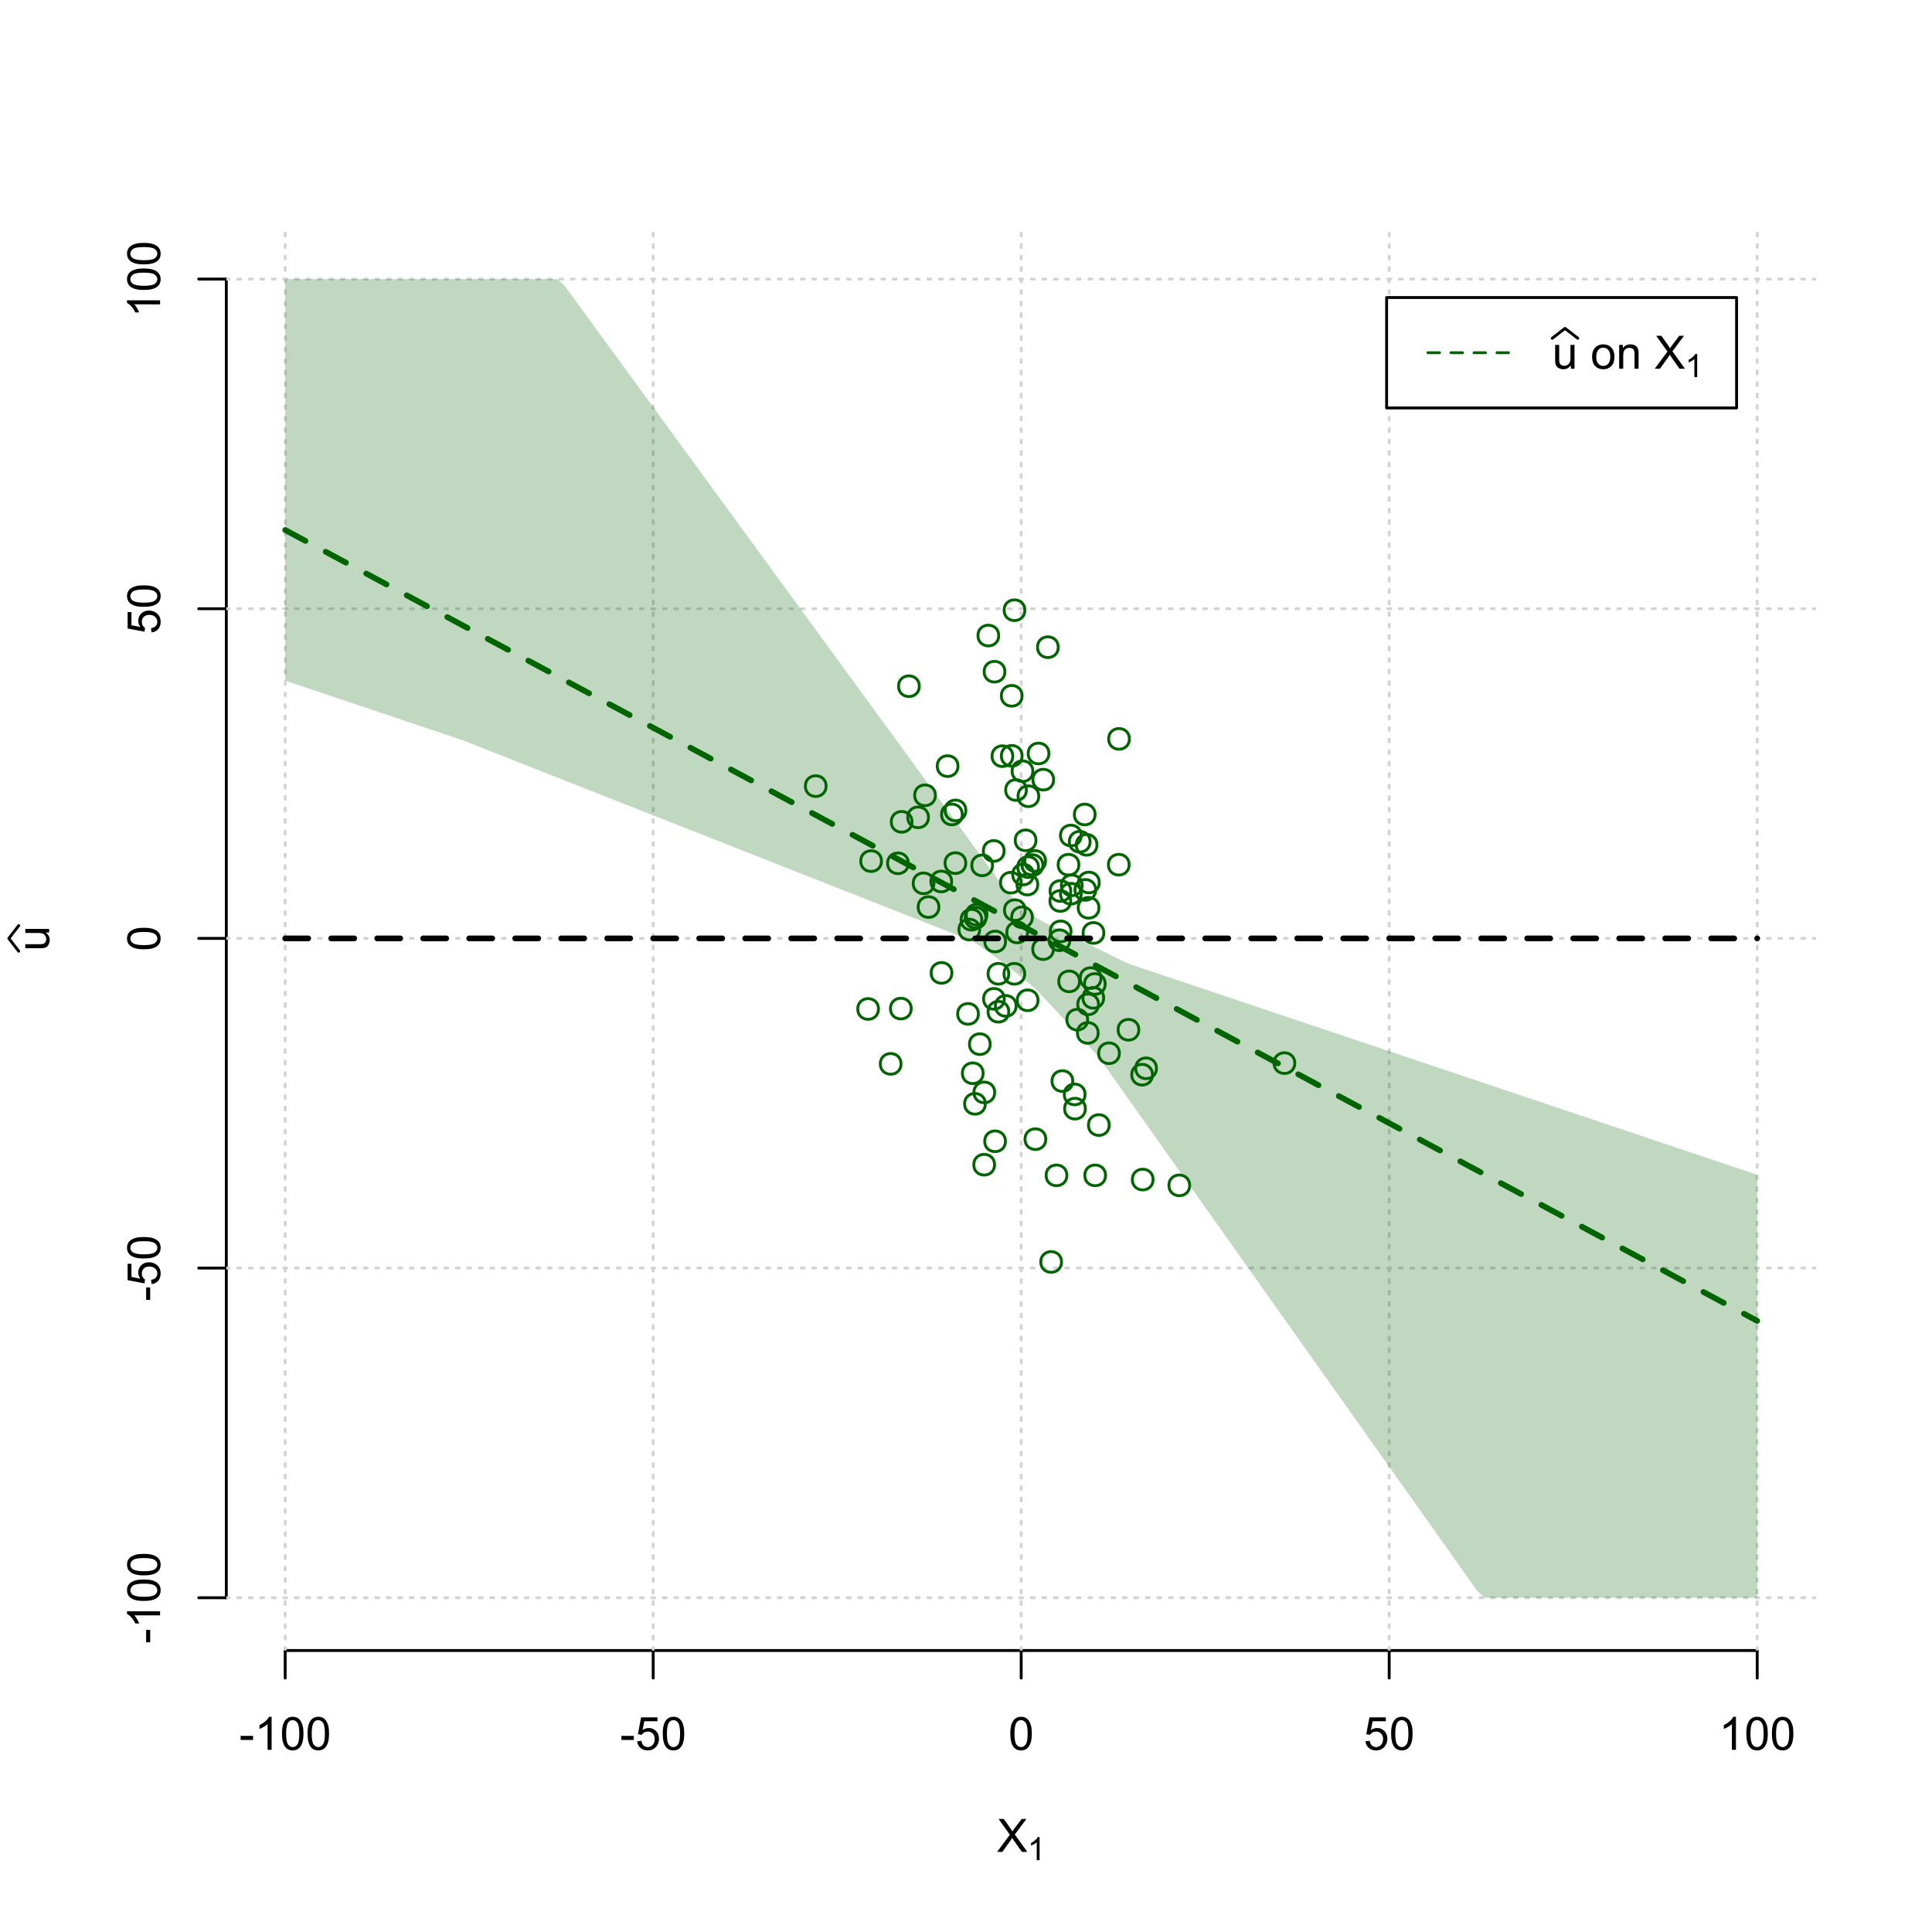 <?xml version="1.0" encoding="UTF-8"?>
<svg xmlns="http://www.w3.org/2000/svg" xmlns:xlink="http://www.w3.org/1999/xlink" width="504pt" height="504pt" viewBox="0 0 504 504" version="1.1">
<defs>
<g>
<symbol overflow="visible" id="glyph0-0">
<path style="stroke:none;" d="M 1.5 0 L 1.5 -7.5 L 7.5 -7.5 L 7.5 0 Z M 1.688 -0.188 L 7.312 -0.188 L 7.312 -7.312 L 1.688 -7.312 Z M 1.688 -0.188 "/>
</symbol>
<symbol overflow="visible" id="glyph0-1">
<path style="stroke:none;" d="M 0.055 0 L 3.375 -4.477 L 0.445 -8.59 L 1.797 -8.59 L 3.359 -6.387 C 3.68 -5.93 3.91 -5.578 4.047 -5.332 C 4.238 -5.645 4.465 -5.969 4.727 -6.312 L 6.457 -8.59 L 7.695 -8.59 L 4.676 -4.539 L 7.93 0 L 6.523 0 L 4.359 -3.062 C 4.238 -3.238 4.113 -3.43 3.984 -3.641 C 3.789 -3.324 3.652 -3.109 3.574 -2.992 L 1.418 0 Z M 0.055 0 "/>
</symbol>
<symbol overflow="visible" id="glyph0-2">
<path style="stroke:none;" d="M 0.383 -2.578 L 0.383 -3.641 L 3.621 -3.641 L 3.621 -2.578 Z M 0.383 -2.578 "/>
</symbol>
<symbol overflow="visible" id="glyph0-3">
<path style="stroke:none;" d="M 4.469 0 L 3.414 0 L 3.414 -6.719 C 3.16 -6.477 2.828 -6.234 2.414 -5.996 C 2 -5.75 1.629 -5.57 1.305 -5.449 L 1.305 -6.469 C 1.895 -6.742 2.41 -7.078 2.852 -7.477 C 3.293 -7.871 3.605 -8.254 3.789 -8.625 L 4.469 -8.625 Z M 4.469 0 "/>
</symbol>
<symbol overflow="visible" id="glyph0-4">
<path style="stroke:none;" d="M 0.5 -4.234 C 0.496 -5.246 0.602 -6.062 0.812 -6.688 C 1.02 -7.305 1.328 -7.785 1.742 -8.121 C 2.148 -8.457 2.668 -8.625 3.297 -8.625 C 3.758 -8.625 4.164 -8.531 4.512 -8.348 C 4.855 -8.16 5.141 -7.891 5.371 -7.543 C 5.594 -7.191 5.773 -6.766 5.906 -6.266 C 6.035 -5.762 6.098 -5.086 6.102 -4.234 C 6.098 -3.227 5.996 -2.414 5.789 -1.797 C 5.578 -1.176 5.266 -0.695 4.859 -0.359 C 4.445 -0.02 3.926 0.145 3.297 0.148 C 2.465 0.145 1.816 -0.148 1.348 -0.742 C 0.781 -1.457 0.496 -2.621 0.5 -4.234 Z M 1.582 -4.234 C 1.582 -2.824 1.746 -1.887 2.074 -1.418 C 2.402 -0.949 2.809 -0.715 3.297 -0.719 C 3.777 -0.715 4.184 -0.949 4.52 -1.422 C 4.848 -1.887 5.016 -2.824 5.016 -4.234 C 5.016 -5.648 4.848 -6.59 4.52 -7.055 C 4.184 -7.516 3.773 -7.746 3.289 -7.75 C 2.801 -7.746 2.414 -7.543 2.125 -7.137 C 1.762 -6.613 1.582 -5.645 1.582 -4.234 Z M 1.582 -4.234 "/>
</symbol>
<symbol overflow="visible" id="glyph0-5">
<path style="stroke:none;" d="M 0.5 -2.25 L 1.605 -2.344 C 1.684 -1.805 1.871 -1.398 2.176 -1.125 C 2.473 -0.852 2.836 -0.715 3.258 -0.719 C 3.766 -0.715 4.195 -0.906 4.547 -1.293 C 4.898 -1.672 5.074 -2.18 5.074 -2.82 C 5.074 -3.414 4.902 -3.891 4.566 -4.242 C 4.227 -4.59 3.785 -4.762 3.242 -4.766 C 2.898 -4.762 2.594 -4.684 2.32 -4.531 C 2.047 -4.375 1.832 -4.176 1.676 -3.93 L 0.688 -4.062 L 1.516 -8.473 L 5.789 -8.473 L 5.789 -7.465 L 2.359 -7.465 L 1.898 -5.156 C 2.414 -5.516 2.953 -5.695 3.523 -5.695 C 4.27 -5.695 4.902 -5.434 5.422 -4.914 C 5.934 -4.395 6.191 -3.727 6.195 -2.914 C 6.191 -2.133 5.965 -1.461 5.516 -0.898 C 4.961 -0.199 4.211 0.145 3.258 0.148 C 2.477 0.145 1.836 -0.07 1.344 -0.508 C 0.844 -0.941 0.562 -1.523 0.5 -2.25 Z M 0.5 -2.25 "/>
</symbol>
<symbol overflow="visible" id="glyph0-6">
<path style="stroke:none;" d="M 4.867 0 L 4.867 -0.914 C 4.379 -0.211 3.723 0.141 2.895 0.141 C 2.527 0.141 2.184 0.07 1.867 -0.07 C 1.547 -0.211 1.309 -0.387 1.156 -0.602 C 1 -0.812 0.895 -1.074 0.832 -1.383 C 0.785 -1.59 0.762 -1.918 0.766 -2.367 L 0.766 -6.223 L 1.82 -6.223 L 1.82 -2.773 C 1.816 -2.219 1.84 -1.848 1.887 -1.656 C 1.949 -1.379 2.09 -1.16 2.309 -1.004 C 2.523 -0.84 2.789 -0.762 3.105 -0.766 C 3.418 -0.762 3.715 -0.844 3.996 -1.008 C 4.273 -1.172 4.469 -1.391 4.586 -1.672 C 4.699 -1.949 4.758 -2.355 4.758 -2.891 L 4.758 -6.223 L 5.812 -6.223 L 5.812 0 Z M 4.867 0 "/>
</symbol>
<symbol overflow="visible" id="glyph0-7">
<path style="stroke:none;" d=""/>
</symbol>
<symbol overflow="visible" id="glyph0-8">
<path style="stroke:none;" d="M 0.398 -3.109 C 0.398 -4.262 0.719 -5.117 1.359 -5.672 C 1.895 -6.133 2.547 -6.363 3.316 -6.363 C 4.172 -6.363 4.871 -6.082 5.414 -5.52 C 5.953 -4.957 6.223 -4.184 6.227 -3.199 C 6.223 -2.398 6.102 -1.766 5.867 -1.309 C 5.625 -0.848 5.277 -0.492 4.82 -0.238 C 4.359 0.016 3.859 0.141 3.316 0.141 C 2.441 0.141 1.734 -0.137 1.203 -0.695 C 0.664 -1.254 0.398 -2.059 0.398 -3.109 Z M 1.484 -3.109 C 1.48 -2.309 1.656 -1.711 2.004 -1.32 C 2.348 -0.922 2.785 -0.727 3.316 -0.727 C 3.84 -0.727 4.273 -0.926 4.621 -1.324 C 4.969 -1.723 5.145 -2.328 5.145 -3.148 C 5.145 -3.914 4.969 -4.496 4.617 -4.895 C 4.266 -5.289 3.832 -5.488 3.316 -5.492 C 2.785 -5.488 2.348 -5.293 2.004 -4.898 C 1.656 -4.5 1.48 -3.902 1.484 -3.109 Z M 1.484 -3.109 "/>
</symbol>
<symbol overflow="visible" id="glyph0-9">
<path style="stroke:none;" d="M 0.789 0 L 0.789 -6.223 L 1.742 -6.223 L 1.742 -5.336 C 2.195 -6.02 2.855 -6.363 3.719 -6.363 C 4.09 -6.363 4.434 -6.293 4.754 -6.16 C 5.066 -6.023 5.305 -5.848 5.461 -5.633 C 5.617 -5.41 5.727 -5.152 5.789 -4.852 C 5.828 -4.656 5.848 -4.312 5.848 -3.828 L 5.848 0 L 4.793 0 L 4.793 -3.785 C 4.793 -4.215 4.75 -4.535 4.668 -4.75 C 4.586 -4.961 4.441 -5.129 4.234 -5.258 C 4.023 -5.383 3.777 -5.449 3.5 -5.449 C 3.047 -5.449 2.66 -5.305 2.332 -5.02 C 2.004 -4.734 1.84 -4.195 1.844 -3.398 L 1.844 0 Z M 0.789 0 "/>
</symbol>
<symbol overflow="visible" id="glyph1-0">
<path style="stroke:none;" d="M 1.051 0 L 1.051 -5.25 L 5.25 -5.25 L 5.25 0 Z M 1.18 -0.133 L 5.117 -0.133 L 5.117 -5.117 L 1.18 -5.117 Z M 1.18 -0.133 "/>
</symbol>
<symbol overflow="visible" id="glyph1-1">
<path style="stroke:none;" d="M 3.129 0 L 2.391 0 L 2.391 -4.703 C 2.211 -4.531 1.977 -4.363 1.691 -4.195 C 1.398 -4.023 1.141 -3.895 0.914 -3.812 L 0.914 -4.527 C 1.328 -4.719 1.688 -4.953 1.996 -5.234 C 2.305 -5.508 2.523 -5.777 2.652 -6.039 L 3.129 -6.039 Z M 3.129 0 "/>
</symbol>
<symbol overflow="visible" id="glyph2-0">
<path style="stroke:none;" d="M 0 -1.5 L -7.5 -1.5 L -7.5 -7.5 L 0 -7.5 Z M -0.188 -1.688 L -0.188 -7.312 L -7.312 -7.312 L -7.312 -1.688 Z M -0.188 -1.688 "/>
</symbol>
<symbol overflow="visible" id="glyph2-1">
<path style="stroke:none;" d="M 0 -4.867 L -0.914 -4.867 C -0.211 -4.379 0.141 -3.723 0.141 -2.895 C 0.141 -2.527 0.07 -2.184 -0.07 -1.867 C -0.211 -1.547 -0.387 -1.309 -0.598 -1.156 C -0.809 -1 -1.07 -0.895 -1.383 -0.832 C -1.59 -0.789 -1.918 -0.766 -2.367 -0.77 L -6.223 -0.77 L -6.223 -1.824 L -2.773 -1.824 C -2.219 -1.82 -1.848 -1.844 -1.656 -1.887 C -1.379 -1.949 -1.16 -2.09 -1.004 -2.309 C -0.84 -2.523 -0.762 -2.789 -0.766 -3.105 C -0.762 -3.418 -0.844 -3.715 -1.008 -3.996 C -1.172 -4.273 -1.391 -4.469 -1.672 -4.586 C -1.945 -4.699 -2.352 -4.758 -2.887 -4.758 L -6.223 -4.758 L -6.223 -5.812 L 0 -5.812 Z M 0 -4.867 "/>
</symbol>
<symbol overflow="visible" id="glyph2-2">
<path style="stroke:none;" d="M -2.578 -0.383 L -3.641 -0.383 L -3.641 -3.621 L -2.578 -3.621 Z M -2.578 -0.383 "/>
</symbol>
<symbol overflow="visible" id="glyph2-3">
<path style="stroke:none;" d="M 0 -4.469 L 0 -3.414 L -6.719 -3.418 C -6.477 -3.16 -6.234 -2.828 -5.996 -2.418 C -5.75 -2.004 -5.57 -1.633 -5.449 -1.309 L -6.469 -1.309 C -6.742 -1.895 -7.078 -2.41 -7.477 -2.852 C -7.871 -3.293 -8.254 -3.605 -8.625 -3.793 L -8.625 -4.473 Z M 0 -4.469 "/>
</symbol>
<symbol overflow="visible" id="glyph2-4">
<path style="stroke:none;" d="M -4.234 -0.5 C -5.246 -0.496 -6.062 -0.602 -6.688 -0.812 C -7.305 -1.02 -7.785 -1.328 -8.121 -1.742 C -8.457 -2.152 -8.625 -2.672 -8.625 -3.301 C -8.625 -3.758 -8.531 -4.164 -8.348 -4.512 C -8.16 -4.859 -7.891 -5.145 -7.543 -5.371 C -7.191 -5.594 -6.766 -5.773 -6.266 -5.906 C -5.762 -6.035 -5.086 -6.098 -4.234 -6.102 C -3.223 -6.098 -2.41 -5.996 -1.793 -5.789 C -1.176 -5.578 -0.695 -5.266 -0.359 -4.859 C -0.02 -4.445 0.145 -3.926 0.148 -3.297 C 0.145 -2.465 -0.148 -1.816 -0.742 -1.348 C -1.457 -0.781 -2.621 -0.496 -4.234 -0.5 Z M -4.234 -1.582 C -2.824 -1.582 -1.887 -1.746 -1.418 -2.074 C -0.949 -2.402 -0.715 -2.809 -0.719 -3.297 C -0.715 -3.777 -0.949 -4.184 -1.422 -4.52 C -1.887 -4.848 -2.824 -5.016 -4.234 -5.016 C -5.648 -5.016 -6.59 -4.848 -7.055 -4.52 C -7.516 -4.188 -7.746 -3.777 -7.75 -3.289 C -7.746 -2.801 -7.543 -2.414 -7.137 -2.129 C -6.613 -1.762 -5.645 -1.582 -4.234 -1.582 Z M -4.234 -1.582 "/>
</symbol>
<symbol overflow="visible" id="glyph2-5">
<path style="stroke:none;" d="M -2.25 -0.5 L -2.344 -1.605 C -1.805 -1.684 -1.398 -1.871 -1.125 -2.176 C -0.852 -2.473 -0.715 -2.836 -0.719 -3.258 C -0.715 -3.766 -0.906 -4.195 -1.293 -4.547 C -1.672 -4.898 -2.18 -5.074 -2.816 -5.074 C -3.414 -5.074 -3.891 -4.902 -4.242 -4.566 C -4.59 -4.227 -4.762 -3.785 -4.766 -3.242 C -4.762 -2.898 -4.684 -2.594 -4.531 -2.32 C -4.375 -2.047 -4.176 -1.832 -3.93 -1.676 L -4.062 -0.688 L -8.473 -1.52 L -8.473 -5.789 L -7.465 -5.789 L -7.465 -2.363 L -5.156 -1.898 C -5.516 -2.414 -5.695 -2.953 -5.695 -3.523 C -5.695 -4.27 -5.434 -4.902 -4.914 -5.422 C -4.395 -5.934 -3.727 -6.191 -2.91 -6.195 C -2.133 -6.191 -1.461 -5.965 -0.895 -5.516 C -0.199 -4.961 0.145 -4.211 0.148 -3.258 C 0.145 -2.477 -0.07 -1.836 -0.508 -1.344 C -0.941 -0.848 -1.523 -0.566 -2.25 -0.5 Z M -2.25 -0.5 "/>
</symbol>
</g>
<clipPath id="clip1">
  <path d="M 74 59.039 L 75 59.039 L 75 430.559 L 74 430.559 Z M 74 59.039 "/>
</clipPath>
<clipPath id="clip2">
  <path d="M 170 59.039 L 171 59.039 L 171 430.559 L 170 430.559 Z M 170 59.039 "/>
</clipPath>
<clipPath id="clip3">
  <path d="M 266 59.039 L 267 59.039 L 267 430.559 L 266 430.559 Z M 266 59.039 "/>
</clipPath>
<clipPath id="clip4">
  <path d="M 362 59.039 L 363 59.039 L 363 430.559 L 362 430.559 Z M 362 59.039 "/>
</clipPath>
<clipPath id="clip5">
  <path d="M 458 59.039 L 459 59.039 L 459 430.559 L 458 430.559 Z M 458 59.039 "/>
</clipPath>
<clipPath id="clip6">
  <path d="M 59.039 416 L 473.758 416 L 473.758 418 L 59.039 418 Z M 59.039 416 "/>
</clipPath>
<clipPath id="clip7">
  <path d="M 59.039 330 L 473.758 330 L 473.758 332 L 59.039 332 Z M 59.039 330 "/>
</clipPath>
<clipPath id="clip8">
  <path d="M 59.039 244 L 473.758 244 L 473.758 246 L 59.039 246 Z M 59.039 244 "/>
</clipPath>
<clipPath id="clip9">
  <path d="M 59.039 158 L 473.758 158 L 473.758 160 L 59.039 160 Z M 59.039 158 "/>
</clipPath>
<clipPath id="clip10">
  <path d="M 59.039 72 L 473.758 72 L 473.758 74 L 59.039 74 Z M 59.039 72 "/>
</clipPath>
</defs>
<g id="surface3846">
<rect x="0" y="0" width="504" height="504" style="fill:rgb(100%,100%,100%);fill-opacity:1;stroke:none;"/>
<g style="fill:rgb(0%,0%,0%);fill-opacity:1;">
  <use xlink:href="#glyph0-1" x="260.062" y="483.102"/>
</g>
<g style="fill:rgb(0%,0%,0%);fill-opacity:1;">
  <use xlink:href="#glyph1-1" x="268.066" y="485.281"/>
</g>
<g style="fill:rgb(0%,0%,0%);fill-opacity:1;">
  <use xlink:href="#glyph2-1" x="12.82" y="248.137"/>
</g>
<path style="fill:none;stroke-width:0.75;stroke-linecap:round;stroke-linejoin:round;stroke:rgb(0%,0%,0%);stroke-opacity:1;stroke-miterlimit:10;" d="M 4.879 248.137 L 2.301 244.801 L 4.879 241.465 "/>
<path style="fill:none;stroke-width:0.75;stroke-linecap:round;stroke-linejoin:round;stroke:rgb(0%,0%,0%);stroke-opacity:1;stroke-miterlimit:10;" d="M 74.398 430.559 L 458.398 430.559 "/>
<path style="fill:none;stroke-width:0.75;stroke-linecap:round;stroke-linejoin:round;stroke:rgb(0%,0%,0%);stroke-opacity:1;stroke-miterlimit:10;" d="M 74.398 430.559 L 74.398 437.762 "/>
<path style="fill:none;stroke-width:0.75;stroke-linecap:round;stroke-linejoin:round;stroke:rgb(0%,0%,0%);stroke-opacity:1;stroke-miterlimit:10;" d="M 170.398 430.559 L 170.398 437.762 "/>
<path style="fill:none;stroke-width:0.75;stroke-linecap:round;stroke-linejoin:round;stroke:rgb(0%,0%,0%);stroke-opacity:1;stroke-miterlimit:10;" d="M 266.398 430.559 L 266.398 437.762 "/>
<path style="fill:none;stroke-width:0.75;stroke-linecap:round;stroke-linejoin:round;stroke:rgb(0%,0%,0%);stroke-opacity:1;stroke-miterlimit:10;" d="M 362.398 430.559 L 362.398 437.762 "/>
<path style="fill:none;stroke-width:0.75;stroke-linecap:round;stroke-linejoin:round;stroke:rgb(0%,0%,0%);stroke-opacity:1;stroke-miterlimit:10;" d="M 458.398 430.559 L 458.398 437.762 "/>
<g style="fill:rgb(0%,0%,0%);fill-opacity:1;">
  <use xlink:href="#glyph0-2" x="62.391" y="456.48"/>
  <use xlink:href="#glyph0-3" x="66.387" y="456.48"/>
  <use xlink:href="#glyph0-4" x="73.061" y="456.48"/>
  <use xlink:href="#glyph0-4" x="79.734" y="456.48"/>
</g>
<g style="fill:rgb(0%,0%,0%);fill-opacity:1;">
  <use xlink:href="#glyph0-2" x="161.727" y="456.48"/>
  <use xlink:href="#glyph0-5" x="165.723" y="456.48"/>
  <use xlink:href="#glyph0-4" x="172.396" y="456.48"/>
</g>
<g style="fill:rgb(0%,0%,0%);fill-opacity:1;">
  <use xlink:href="#glyph0-4" x="263.062" y="456.48"/>
</g>
<g style="fill:rgb(0%,0%,0%);fill-opacity:1;">
  <use xlink:href="#glyph0-5" x="355.727" y="456.48"/>
  <use xlink:href="#glyph0-4" x="362.4" y="456.48"/>
</g>
<g style="fill:rgb(0%,0%,0%);fill-opacity:1;">
  <use xlink:href="#glyph0-3" x="448.387" y="456.48"/>
  <use xlink:href="#glyph0-4" x="455.061" y="456.48"/>
  <use xlink:href="#glyph0-4" x="461.734" y="456.48"/>
</g>
<path style="fill:none;stroke-width:0.75;stroke-linecap:round;stroke-linejoin:round;stroke:rgb(0%,0%,0%);stroke-opacity:1;stroke-miterlimit:10;" d="M 59.039 416.801 L 59.039 72.801 "/>
<path style="fill:none;stroke-width:0.75;stroke-linecap:round;stroke-linejoin:round;stroke:rgb(0%,0%,0%);stroke-opacity:1;stroke-miterlimit:10;" d="M 59.039 416.801 L 51.84 416.801 "/>
<path style="fill:none;stroke-width:0.75;stroke-linecap:round;stroke-linejoin:round;stroke:rgb(0%,0%,0%);stroke-opacity:1;stroke-miterlimit:10;" d="M 59.039 330.801 L 51.84 330.801 "/>
<path style="fill:none;stroke-width:0.75;stroke-linecap:round;stroke-linejoin:round;stroke:rgb(0%,0%,0%);stroke-opacity:1;stroke-miterlimit:10;" d="M 59.039 244.801 L 51.84 244.801 "/>
<path style="fill:none;stroke-width:0.75;stroke-linecap:round;stroke-linejoin:round;stroke:rgb(0%,0%,0%);stroke-opacity:1;stroke-miterlimit:10;" d="M 59.039 158.801 L 51.84 158.801 "/>
<path style="fill:none;stroke-width:0.75;stroke-linecap:round;stroke-linejoin:round;stroke:rgb(0%,0%,0%);stroke-opacity:1;stroke-miterlimit:10;" d="M 59.039 72.801 L 51.84 72.801 "/>
<g style="fill:rgb(0%,0%,0%);fill-opacity:1;">
  <use xlink:href="#glyph2-2" x="41.762" y="428.809"/>
  <use xlink:href="#glyph2-3" x="41.762" y="424.812"/>
  <use xlink:href="#glyph2-4" x="41.762" y="418.139"/>
  <use xlink:href="#glyph2-4" x="41.762" y="411.465"/>
</g>
<g style="fill:rgb(0%,0%,0%);fill-opacity:1;">
  <use xlink:href="#glyph2-2" x="41.762" y="339.473"/>
  <use xlink:href="#glyph2-5" x="41.762" y="335.477"/>
  <use xlink:href="#glyph2-4" x="41.762" y="328.803"/>
</g>
<g style="fill:rgb(0%,0%,0%);fill-opacity:1;">
  <use xlink:href="#glyph2-4" x="41.762" y="248.137"/>
</g>
<g style="fill:rgb(0%,0%,0%);fill-opacity:1;">
  <use xlink:href="#glyph2-5" x="41.762" y="165.473"/>
  <use xlink:href="#glyph2-4" x="41.762" y="158.799"/>
</g>
<g style="fill:rgb(0%,0%,0%);fill-opacity:1;">
  <use xlink:href="#glyph2-3" x="41.762" y="82.812"/>
  <use xlink:href="#glyph2-4" x="41.762" y="76.139"/>
  <use xlink:href="#glyph2-4" x="41.762" y="69.465"/>
</g>
<g clip-path="url(#clip1)" clip-rule="nonzero">
<path style="fill:none;stroke-width:0.75;stroke-linecap:round;stroke-linejoin:round;stroke:rgb(82.745%,82.745%,82.745%);stroke-opacity:1;stroke-dasharray:0.75,2.25;stroke-miterlimit:10;" d="M 74.398 430.559 L 74.398 59.039 "/>
</g>
<g clip-path="url(#clip2)" clip-rule="nonzero">
<path style="fill:none;stroke-width:0.75;stroke-linecap:round;stroke-linejoin:round;stroke:rgb(82.745%,82.745%,82.745%);stroke-opacity:1;stroke-dasharray:0.75,2.25;stroke-miterlimit:10;" d="M 170.398 430.559 L 170.398 59.039 "/>
</g>
<g clip-path="url(#clip3)" clip-rule="nonzero">
<path style="fill:none;stroke-width:0.75;stroke-linecap:round;stroke-linejoin:round;stroke:rgb(82.745%,82.745%,82.745%);stroke-opacity:1;stroke-dasharray:0.75,2.25;stroke-miterlimit:10;" d="M 266.398 430.559 L 266.398 59.039 "/>
</g>
<g clip-path="url(#clip4)" clip-rule="nonzero">
<path style="fill:none;stroke-width:0.75;stroke-linecap:round;stroke-linejoin:round;stroke:rgb(82.745%,82.745%,82.745%);stroke-opacity:1;stroke-dasharray:0.75,2.25;stroke-miterlimit:10;" d="M 362.398 430.559 L 362.398 59.039 "/>
</g>
<g clip-path="url(#clip5)" clip-rule="nonzero">
<path style="fill:none;stroke-width:0.75;stroke-linecap:round;stroke-linejoin:round;stroke:rgb(82.745%,82.745%,82.745%);stroke-opacity:1;stroke-dasharray:0.75,2.25;stroke-miterlimit:10;" d="M 458.398 430.559 L 458.398 59.039 "/>
</g>
<g clip-path="url(#clip6)" clip-rule="nonzero">
<path style="fill:none;stroke-width:0.75;stroke-linecap:round;stroke-linejoin:round;stroke:rgb(82.745%,82.745%,82.745%);stroke-opacity:1;stroke-dasharray:0.75,2.25;stroke-miterlimit:10;" d="M 59.039 416.801 L 473.762 416.801 "/>
</g>
<g clip-path="url(#clip7)" clip-rule="nonzero">
<path style="fill:none;stroke-width:0.75;stroke-linecap:round;stroke-linejoin:round;stroke:rgb(82.745%,82.745%,82.745%);stroke-opacity:1;stroke-dasharray:0.75,2.25;stroke-miterlimit:10;" d="M 59.039 330.801 L 473.762 330.801 "/>
</g>
<g clip-path="url(#clip8)" clip-rule="nonzero">
<path style="fill:none;stroke-width:0.75;stroke-linecap:round;stroke-linejoin:round;stroke:rgb(82.745%,82.745%,82.745%);stroke-opacity:1;stroke-dasharray:0.75,2.25;stroke-miterlimit:10;" d="M 59.039 244.801 L 473.762 244.801 "/>
</g>
<g clip-path="url(#clip9)" clip-rule="nonzero">
<path style="fill:none;stroke-width:0.75;stroke-linecap:round;stroke-linejoin:round;stroke:rgb(82.745%,82.745%,82.745%);stroke-opacity:1;stroke-dasharray:0.75,2.25;stroke-miterlimit:10;" d="M 59.039 158.801 L 473.762 158.801 "/>
</g>
<g clip-path="url(#clip10)" clip-rule="nonzero">
<path style="fill:none;stroke-width:0.75;stroke-linecap:round;stroke-linejoin:round;stroke:rgb(82.745%,82.745%,82.745%);stroke-opacity:1;stroke-dasharray:0.75,2.25;stroke-miterlimit:10;" d="M 59.039 72.801 L 473.762 72.801 "/>
</g>
<path style=" stroke:none;fill-rule:nonzero;fill:rgb(0%,39.216%,0%);fill-opacity:0.251;" d="M 74.398 72.801 L 145.441 72.801 L 147.359 74.656 L 149.281 77.285 L 151.199 79.918 L 153.121 82.547 L 155.039 85.176 L 156.961 87.805 L 158.879 90.438 L 160.801 93.066 L 162.719 95.695 L 164.641 98.324 L 166.559 100.953 L 168.48 103.586 L 170.398 106.215 L 172.32 108.844 L 174.238 111.473 L 176.16 114.105 L 178.078 116.734 L 181.922 121.992 L 183.84 124.621 L 185.762 127.254 L 187.68 129.883 L 189.602 132.512 L 191.52 135.141 L 193.441 137.773 L 195.359 140.402 L 197.281 143.031 L 199.199 145.66 L 201.121 148.289 L 203.039 150.922 L 204.961 153.551 L 206.879 156.18 L 208.801 158.809 L 210.719 161.441 L 212.641 164.07 L 214.559 166.699 L 216.48 169.328 L 218.398 171.957 L 220.32 174.59 L 222.238 177.219 L 224.16 179.848 L 226.078 182.477 L 228 185.109 L 229.922 187.738 L 231.84 190.367 L 233.762 192.996 L 235.68 195.625 L 237.602 198.258 L 239.52 200.887 L 241.441 203.516 L 243.359 206.145 L 245.281 208.777 L 247.199 211.406 L 249.121 214.035 L 251.039 216.664 L 252.961 219.293 L 254.879 221.926 L 256.801 224.555 L 258.719 227.184 L 260.641 229.812 L 262.559 232.445 L 264.48 234.473 L 266.398 236.164 L 268.32 237.855 L 270.238 239.355 L 272.16 240.496 L 274.078 241.441 L 277.922 243.332 L 279.84 244.277 L 281.762 245.223 L 283.68 246.168 L 285.602 247.113 L 287.52 248.059 L 289.441 249.004 L 291.359 249.949 L 293.281 250.895 L 295.199 251.672 L 297.121 252.316 L 299.039 252.961 L 300.961 253.605 L 302.879 254.25 L 304.801 254.895 L 306.719 255.539 L 308.641 256.184 L 310.559 256.828 L 312.48 257.473 L 314.398 258.117 L 316.32 258.762 L 318.238 259.406 L 320.16 260.051 L 322.078 260.695 L 325.922 261.984 L 327.84 262.629 L 329.762 263.273 L 331.68 263.918 L 333.602 264.562 L 335.52 265.207 L 337.441 265.852 L 339.359 266.496 L 341.281 267.141 L 343.199 267.785 L 345.121 268.43 L 347.039 269.074 L 348.961 269.719 L 350.879 270.363 L 352.801 271.008 L 354.719 271.652 L 356.641 272.297 L 358.559 272.941 L 360.48 273.586 L 362.398 274.23 L 364.32 274.875 L 366.238 275.52 L 368.16 276.164 L 370.078 276.809 L 373.922 278.098 L 375.84 278.742 L 377.762 279.387 L 379.68 280.031 L 381.602 280.676 L 383.52 281.32 L 385.441 281.965 L 387.359 282.609 L 389.281 283.254 L 391.199 283.898 L 393.121 284.543 L 395.039 285.188 L 396.961 285.832 L 398.879 286.477 L 400.801 287.121 L 402.719 287.766 L 404.641 288.41 L 406.559 289.055 L 408.48 289.699 L 410.398 290.344 L 412.32 290.988 L 414.238 291.633 L 416.16 292.277 L 418.078 292.922 L 421.922 294.211 L 423.84 294.855 L 425.762 295.5 L 427.68 296.145 L 429.602 296.789 L 431.52 297.434 L 433.441 298.078 L 435.359 298.723 L 437.281 299.367 L 439.199 300.012 L 441.121 300.656 L 443.039 301.301 L 444.961 301.945 L 446.879 302.59 L 448.801 303.234 L 450.719 303.879 L 452.641 304.523 L 454.559 305.168 L 456.48 305.812 L 458.398 306.457 L 458.398 416.801 L 387.359 416.801 L 385.441 415.125 L 383.52 412.418 L 381.602 409.711 L 379.68 407.004 L 377.762 404.297 L 375.84 401.59 L 373.922 398.883 L 370.078 393.469 L 368.16 390.758 L 366.238 388.051 L 364.32 385.344 L 362.398 382.637 L 360.48 379.93 L 358.559 377.223 L 356.641 374.516 L 354.719 371.809 L 352.801 369.102 L 350.879 366.395 L 348.961 363.684 L 347.039 360.977 L 345.121 358.27 L 343.199 355.562 L 341.281 352.855 L 339.359 350.148 L 337.441 347.441 L 335.52 344.734 L 333.602 342.027 L 331.68 339.316 L 329.762 336.609 L 327.84 333.902 L 325.922 331.195 L 322.078 325.781 L 320.16 323.074 L 318.238 320.367 L 316.32 317.66 L 314.398 314.953 L 312.48 312.242 L 310.559 309.535 L 308.641 306.828 L 306.719 304.121 L 304.801 301.414 L 302.879 298.707 L 300.961 296 L 299.039 293.293 L 297.121 290.586 L 295.199 287.879 L 293.281 285.168 L 291.359 282.461 L 289.441 279.754 L 287.52 277.047 L 285.602 274.594 L 283.68 272.52 L 281.762 270.445 L 279.84 268.371 L 277.922 266.297 L 276 264.219 L 274.078 262.145 L 272.16 260.07 L 270.238 258.047 L 268.32 256.473 L 266.398 254.895 L 264.48 253.32 L 262.559 251.762 L 260.641 250.383 L 258.719 249 L 256.801 247.621 L 254.879 246.238 L 252.961 245.227 L 251.039 244.469 L 249.121 243.715 L 247.199 242.957 L 245.281 242.199 L 243.359 241.445 L 241.441 240.688 L 239.52 239.93 L 237.602 239.176 L 235.68 238.418 L 233.762 237.66 L 231.84 236.906 L 229.922 236.148 L 228 235.391 L 226.078 234.637 L 224.16 233.879 L 222.238 233.121 L 220.32 232.367 L 218.398 231.609 L 216.48 230.852 L 214.559 230.094 L 212.641 229.34 L 210.719 228.582 L 208.801 227.824 L 206.879 227.07 L 204.961 226.312 L 203.039 225.555 L 201.121 224.801 L 199.199 224.043 L 197.281 223.285 L 195.359 222.531 L 193.441 221.773 L 191.52 221.016 L 189.602 220.262 L 187.68 219.504 L 185.762 218.746 L 183.84 217.992 L 181.922 217.234 L 180 216.477 L 178.078 215.723 L 176.16 214.965 L 174.238 214.207 L 172.32 213.449 L 170.398 212.695 L 168.48 211.938 L 166.559 211.18 L 164.641 210.426 L 162.719 209.668 L 160.801 208.91 L 158.879 208.156 L 156.961 207.398 L 155.039 206.641 L 153.121 205.887 L 151.199 205.129 L 149.281 204.371 L 147.359 203.617 L 145.441 202.859 L 143.52 202.102 L 141.602 201.348 L 139.68 200.59 L 137.762 199.832 L 135.84 199.078 L 133.922 198.32 L 130.078 196.805 L 128.16 196.051 L 126.238 195.293 L 124.32 194.535 L 122.398 193.781 L 120.48 193.023 L 118.559 192.379 L 116.641 191.734 L 114.719 191.09 L 112.801 190.445 L 110.879 189.801 L 108.961 189.156 L 107.039 188.512 L 105.121 187.867 L 103.199 187.223 L 101.281 186.578 L 99.359 185.934 L 97.441 185.289 L 95.52 184.645 L 93.602 184 L 91.68 183.355 L 89.762 182.711 L 87.84 182.066 L 85.922 181.422 L 82.078 180.133 L 80.16 179.488 L 78.238 178.844 L 76.32 178.199 L 74.398 177.555 Z M 74.398 72.801 "/>
<path style="fill:none;stroke-width:0.75;stroke-linecap:round;stroke-linejoin:round;stroke:rgb(0%,39.216%,0%);stroke-opacity:1;stroke-miterlimit:10;" d="M 286.754 230.219 C 286.754 233.816 281.355 233.816 281.355 230.219 C 281.355 226.617 286.754 226.617 286.754 230.219 "/>
<path style="fill:none;stroke-width:0.75;stroke-linecap:round;stroke-linejoin:round;stroke:rgb(0%,39.216%,0%);stroke-opacity:1;stroke-miterlimit:10;" d="M 248.246 229.949 C 248.246 233.547 242.848 233.547 242.848 229.949 C 242.848 226.348 248.246 226.348 248.246 229.949 "/>
<path style="fill:none;stroke-width:0.75;stroke-linecap:round;stroke-linejoin:round;stroke:rgb(0%,39.216%,0%);stroke-opacity:1;stroke-miterlimit:10;" d="M 257.039 287.953 C 257.039 291.551 251.641 291.551 251.641 287.953 C 251.641 284.352 257.039 284.352 257.039 287.953 "/>
<path style="fill:none;stroke-width:0.75;stroke-linecap:round;stroke-linejoin:round;stroke:rgb(0%,39.216%,0%);stroke-opacity:1;stroke-miterlimit:10;" d="M 244.012 207.469 C 244.012 211.07 238.613 211.07 238.613 207.469 C 238.613 203.871 244.012 203.871 244.012 207.469 "/>
<path style="fill:none;stroke-width:0.75;stroke-linecap:round;stroke-linejoin:round;stroke:rgb(0%,39.216%,0%);stroke-opacity:1;stroke-miterlimit:10;" d="M 267.754 206.094 C 267.754 209.691 262.352 209.691 262.352 206.094 C 262.352 202.492 267.754 202.492 267.754 206.094 "/>
<path style="fill:none;stroke-width:0.75;stroke-linecap:round;stroke-linejoin:round;stroke:rgb(0%,39.216%,0%);stroke-opacity:1;stroke-miterlimit:10;" d="M 287.91 260.309 C 287.91 263.906 282.508 263.906 282.508 260.309 C 282.508 256.707 287.91 256.707 287.91 260.309 "/>
<path style="fill:none;stroke-width:0.75;stroke-linecap:round;stroke-linejoin:round;stroke:rgb(0%,39.216%,0%);stroke-opacity:1;stroke-miterlimit:10;" d="M 251.023 212.469 C 251.023 216.07 245.625 216.07 245.625 212.469 C 245.625 208.867 251.023 208.867 251.023 212.469 "/>
<path style="fill:none;stroke-width:0.75;stroke-linecap:round;stroke-linejoin:round;stroke:rgb(0%,39.216%,0%);stroke-opacity:1;stroke-miterlimit:10;" d="M 259.477 284.977 C 259.477 288.578 254.074 288.578 254.074 284.977 C 254.074 281.379 259.477 281.379 259.477 284.977 "/>
<path style="fill:none;stroke-width:0.75;stroke-linecap:round;stroke-linejoin:round;stroke:rgb(0%,39.216%,0%);stroke-opacity:1;stroke-miterlimit:10;" d="M 278.309 306.617 C 278.309 310.215 272.91 310.215 272.91 306.617 C 272.91 303.016 278.309 303.016 278.309 306.617 "/>
<path style="fill:none;stroke-width:0.75;stroke-linecap:round;stroke-linejoin:round;stroke:rgb(0%,39.216%,0%);stroke-opacity:1;stroke-miterlimit:10;" d="M 251.961 211.418 C 251.961 215.02 246.562 215.02 246.562 211.418 C 246.562 207.816 251.961 207.816 251.961 211.418 "/>
<path style="fill:none;stroke-width:0.75;stroke-linecap:round;stroke-linejoin:round;stroke:rgb(0%,39.216%,0%);stroke-opacity:1;stroke-miterlimit:10;" d="M 283.129 289.219 C 283.129 292.816 277.727 292.816 277.727 289.219 C 277.727 285.617 283.129 285.617 283.129 289.219 "/>
<path style="fill:none;stroke-width:0.75;stroke-linecap:round;stroke-linejoin:round;stroke:rgb(0%,39.216%,0%);stroke-opacity:1;stroke-miterlimit:10;" d="M 262.285 297.727 C 262.285 301.324 256.887 301.324 256.887 297.727 C 256.887 294.125 262.285 294.125 262.285 297.727 "/>
<path style="fill:none;stroke-width:0.75;stroke-linecap:round;stroke-linejoin:round;stroke:rgb(0%,39.216%,0%);stroke-opacity:1;stroke-miterlimit:10;" d="M 300.797 307.711 C 300.797 311.312 295.395 311.312 295.395 307.711 C 295.395 304.109 300.797 304.109 300.797 307.711 "/>
<path style="fill:none;stroke-width:0.75;stroke-linecap:round;stroke-linejoin:round;stroke:rgb(0%,39.216%,0%);stroke-opacity:1;stroke-miterlimit:10;" d="M 244.926 236.625 C 244.926 240.223 239.523 240.223 239.523 236.625 C 239.523 233.023 244.926 233.023 244.926 236.625 "/>
<path style="fill:none;stroke-width:0.75;stroke-linecap:round;stroke-linejoin:round;stroke:rgb(0%,39.216%,0%);stroke-opacity:1;stroke-miterlimit:10;" d="M 282.285 230.961 C 282.285 234.562 276.887 234.562 276.887 230.961 C 276.887 227.363 282.285 227.363 282.285 230.961 "/>
<path style="fill:none;stroke-width:0.75;stroke-linecap:round;stroke-linejoin:round;stroke:rgb(0%,39.216%,0%);stroke-opacity:1;stroke-miterlimit:10;" d="M 273.621 196.562 C 273.621 200.164 268.223 200.164 268.223 196.562 C 268.223 192.961 273.621 192.961 273.621 196.562 "/>
<path style="fill:none;stroke-width:0.75;stroke-linecap:round;stroke-linejoin:round;stroke:rgb(0%,39.216%,0%);stroke-opacity:1;stroke-miterlimit:10;" d="M 276.914 329.207 C 276.914 332.805 271.512 332.805 271.512 329.207 C 271.512 325.605 276.914 325.605 276.914 329.207 "/>
<path style="fill:none;stroke-width:0.75;stroke-linecap:round;stroke-linejoin:round;stroke:rgb(0%,39.216%,0%);stroke-opacity:1;stroke-miterlimit:10;" d="M 256.125 239.926 C 256.125 243.527 250.723 243.527 250.723 239.926 C 250.723 236.324 256.125 236.324 256.125 239.926 "/>
<path style="fill:none;stroke-width:0.75;stroke-linecap:round;stroke-linejoin:round;stroke:rgb(0%,39.216%,0%);stroke-opacity:1;stroke-miterlimit:10;" d="M 262.309 245.613 C 262.309 249.211 256.91 249.211 256.91 245.613 C 256.91 242.012 262.309 242.012 262.309 245.613 "/>
<path style="fill:none;stroke-width:0.75;stroke-linecap:round;stroke-linejoin:round;stroke:rgb(0%,39.216%,0%);stroke-opacity:1;stroke-miterlimit:10;" d="M 337.766 277.336 C 337.766 280.934 332.367 280.934 332.367 277.336 C 332.367 273.734 337.766 273.734 337.766 277.336 "/>
<path style="fill:none;stroke-width:0.75;stroke-linecap:round;stroke-linejoin:round;stroke:rgb(0%,39.216%,0%);stroke-opacity:1;stroke-miterlimit:10;" d="M 237.914 214.395 C 237.914 217.996 232.512 217.996 232.512 214.395 C 232.512 210.797 237.914 210.797 237.914 214.395 "/>
<path style="fill:none;stroke-width:0.75;stroke-linecap:round;stroke-linejoin:round;stroke:rgb(0%,39.216%,0%);stroke-opacity:1;stroke-miterlimit:10;" d="M 289.352 293.492 C 289.352 297.09 283.953 297.09 283.953 293.492 C 283.953 289.891 289.352 289.891 289.352 293.492 "/>
<path style="fill:none;stroke-width:0.75;stroke-linecap:round;stroke-linejoin:round;stroke:rgb(0%,39.216%,0%);stroke-opacity:1;stroke-miterlimit:10;" d="M 255.23 264.492 C 255.23 268.094 249.828 268.094 249.828 264.492 C 249.828 260.895 255.23 260.895 255.23 264.492 "/>
<path style="fill:none;stroke-width:0.75;stroke-linecap:round;stroke-linejoin:round;stroke:rgb(0%,39.216%,0%);stroke-opacity:1;stroke-miterlimit:10;" d="M 301.68 278.695 C 301.68 282.293 296.277 282.293 296.277 278.695 C 296.277 275.094 301.68 275.094 301.68 278.695 "/>
<path style="fill:none;stroke-width:0.75;stroke-linecap:round;stroke-linejoin:round;stroke:rgb(0%,39.216%,0%);stroke-opacity:1;stroke-miterlimit:10;" d="M 267.348 159.188 C 267.348 162.789 261.949 162.789 261.949 159.188 C 261.949 155.59 267.348 155.59 267.348 159.188 "/>
<path style="fill:none;stroke-width:0.75;stroke-linecap:round;stroke-linejoin:round;stroke:rgb(0%,39.216%,0%);stroke-opacity:1;stroke-miterlimit:10;" d="M 242.207 213.219 C 242.207 216.816 236.809 216.816 236.809 213.219 C 236.809 209.617 242.207 209.617 242.207 213.219 "/>
<path style="fill:none;stroke-width:0.75;stroke-linecap:round;stroke-linejoin:round;stroke:rgb(0%,39.216%,0%);stroke-opacity:1;stroke-miterlimit:10;" d="M 288.312 256.688 C 288.312 260.289 282.914 260.289 282.914 256.688 C 282.914 253.09 288.312 253.09 288.312 256.688 "/>
<path style="fill:none;stroke-width:0.75;stroke-linecap:round;stroke-linejoin:round;stroke:rgb(0%,39.216%,0%);stroke-opacity:1;stroke-miterlimit:10;" d="M 286.473 269.453 C 286.473 273.055 281.074 273.055 281.074 269.453 C 281.074 265.855 286.473 265.855 286.473 269.453 "/>
<path style="fill:none;stroke-width:0.75;stroke-linecap:round;stroke-linejoin:round;stroke:rgb(0%,39.216%,0%);stroke-opacity:1;stroke-miterlimit:10;" d="M 287.953 243.383 C 287.953 246.984 282.555 246.984 282.555 243.383 C 282.555 239.781 287.953 239.781 287.953 243.383 "/>
<path style="fill:none;stroke-width:0.75;stroke-linecap:round;stroke-linejoin:round;stroke:rgb(0%,39.216%,0%);stroke-opacity:1;stroke-miterlimit:10;" d="M 261.934 221.988 C 261.934 225.586 256.535 225.586 256.535 221.988 C 256.535 218.387 261.934 218.387 261.934 221.988 "/>
<path style="fill:none;stroke-width:0.75;stroke-linecap:round;stroke-linejoin:round;stroke:rgb(0%,39.216%,0%);stroke-opacity:1;stroke-miterlimit:10;" d="M 282.051 217.957 C 282.051 221.559 276.648 221.559 276.648 217.957 C 276.648 214.359 282.051 214.359 282.051 217.957 "/>
<path style="fill:none;stroke-width:0.75;stroke-linecap:round;stroke-linejoin:round;stroke:rgb(0%,39.216%,0%);stroke-opacity:1;stroke-miterlimit:10;" d="M 229.945 224.637 C 229.945 228.234 224.547 228.234 224.547 224.637 C 224.547 221.035 229.945 221.035 229.945 224.637 "/>
<path style="fill:none;stroke-width:0.75;stroke-linecap:round;stroke-linejoin:round;stroke:rgb(0%,39.216%,0%);stroke-opacity:1;stroke-miterlimit:10;" d="M 260.527 165.793 C 260.527 169.391 255.125 169.391 255.125 165.793 C 255.125 162.191 260.527 162.191 260.527 165.793 "/>
<path style="fill:none;stroke-width:0.75;stroke-linecap:round;stroke-linejoin:round;stroke:rgb(0%,39.216%,0%);stroke-opacity:1;stroke-miterlimit:10;" d="M 276.059 168.832 C 276.059 172.434 270.66 172.434 270.66 168.832 C 270.66 165.23 276.059 165.23 276.059 168.832 "/>
<path style="fill:none;stroke-width:0.75;stroke-linecap:round;stroke-linejoin:round;stroke:rgb(0%,39.216%,0%);stroke-opacity:1;stroke-miterlimit:10;" d="M 269.312 239.293 C 269.312 242.895 263.914 242.895 263.914 239.293 C 263.914 235.695 269.312 235.695 269.312 239.293 "/>
<path style="fill:none;stroke-width:0.75;stroke-linecap:round;stroke-linejoin:round;stroke:rgb(0%,39.216%,0%);stroke-opacity:1;stroke-miterlimit:10;" d="M 257.461 238.621 C 257.461 242.219 252.059 242.219 252.059 238.621 C 252.059 235.02 257.461 235.02 257.461 238.621 "/>
<path style="fill:none;stroke-width:0.75;stroke-linecap:round;stroke-linejoin:round;stroke:rgb(0%,39.216%,0%);stroke-opacity:1;stroke-miterlimit:10;" d="M 270.777 260.945 C 270.777 264.543 265.379 264.543 265.379 260.945 C 265.379 257.344 270.777 257.344 270.777 260.945 "/>
<path style="fill:none;stroke-width:0.75;stroke-linecap:round;stroke-linejoin:round;stroke:rgb(0%,39.216%,0%);stroke-opacity:1;stroke-miterlimit:10;" d="M 261.984 260.57 C 261.984 264.172 256.586 264.172 256.586 260.57 C 256.586 256.969 261.984 256.969 261.984 260.57 "/>
<path style="fill:none;stroke-width:0.75;stroke-linecap:round;stroke-linejoin:round;stroke:rgb(0%,39.216%,0%);stroke-opacity:1;stroke-miterlimit:10;" d="M 248.312 253.805 C 248.312 257.402 242.91 257.402 242.91 253.805 C 242.91 250.203 248.312 250.203 248.312 253.805 "/>
<path style="fill:none;stroke-width:0.75;stroke-linecap:round;stroke-linejoin:round;stroke:rgb(0%,39.216%,0%);stroke-opacity:1;stroke-miterlimit:10;" d="M 274.852 203.387 C 274.852 206.988 269.453 206.988 269.453 203.387 C 269.453 199.785 274.852 199.785 274.852 203.387 "/>
<path style="fill:none;stroke-width:0.75;stroke-linecap:round;stroke-linejoin:round;stroke:rgb(0%,39.216%,0%);stroke-opacity:1;stroke-miterlimit:10;" d="M 279.301 235.035 C 279.301 238.637 273.898 238.637 273.898 235.035 C 273.898 231.434 279.301 231.434 279.301 235.035 "/>
<path style="fill:none;stroke-width:0.75;stroke-linecap:round;stroke-linejoin:round;stroke:rgb(0%,39.216%,0%);stroke-opacity:1;stroke-miterlimit:10;" d="M 270.246 219.215 C 270.246 222.816 264.848 222.816 264.848 219.215 C 264.848 215.613 270.246 215.613 270.246 219.215 "/>
<path style="fill:none;stroke-width:0.75;stroke-linecap:round;stroke-linejoin:round;stroke:rgb(0%,39.216%,0%);stroke-opacity:1;stroke-miterlimit:10;" d="M 236.953 225.207 C 236.953 228.809 231.555 228.809 231.555 225.207 C 231.555 221.609 236.953 221.609 236.953 225.207 "/>
<path style="fill:none;stroke-width:0.75;stroke-linecap:round;stroke-linejoin:round;stroke:rgb(0%,39.216%,0%);stroke-opacity:1;stroke-miterlimit:10;" d="M 235.047 277.535 C 235.047 281.137 229.648 281.137 229.648 277.535 C 229.648 273.938 235.047 273.938 235.047 277.535 "/>
<path style="fill:none;stroke-width:0.75;stroke-linecap:round;stroke-linejoin:round;stroke:rgb(0%,39.216%,0%);stroke-opacity:1;stroke-miterlimit:10;" d="M 272.043 225.676 C 272.043 229.277 266.641 229.277 266.641 225.676 C 266.641 222.074 272.043 222.074 272.043 225.676 "/>
<path style="fill:none;stroke-width:0.75;stroke-linecap:round;stroke-linejoin:round;stroke:rgb(0%,39.216%,0%);stroke-opacity:1;stroke-miterlimit:10;" d="M 288.395 306.617 C 288.395 310.215 282.996 310.215 282.996 306.617 C 282.996 303.016 288.395 303.016 288.395 306.617 "/>
<path style="fill:none;stroke-width:0.75;stroke-linecap:round;stroke-linejoin:round;stroke:rgb(0%,39.216%,0%);stroke-opacity:1;stroke-miterlimit:10;" d="M 287.215 255.152 C 287.215 258.75 281.812 258.75 281.812 255.152 C 281.812 251.551 287.215 251.551 287.215 255.152 "/>
<path style="fill:none;stroke-width:0.75;stroke-linecap:round;stroke-linejoin:round;stroke:rgb(0%,39.216%,0%);stroke-opacity:1;stroke-miterlimit:10;" d="M 263.152 254.027 C 263.152 257.629 257.754 257.629 257.754 254.027 C 257.754 250.43 263.152 250.43 263.152 254.027 "/>
<path style="fill:none;stroke-width:0.75;stroke-linecap:round;stroke-linejoin:round;stroke:rgb(0%,39.216%,0%);stroke-opacity:1;stroke-miterlimit:10;" d="M 284.367 219.582 C 284.367 223.184 278.965 223.184 278.965 219.582 C 278.965 215.984 284.367 215.984 284.367 219.582 "/>
<path style="fill:none;stroke-width:0.75;stroke-linecap:round;stroke-linejoin:round;stroke:rgb(0%,39.216%,0%);stroke-opacity:1;stroke-miterlimit:10;" d="M 269.434 201.184 C 269.434 204.785 264.031 204.785 264.031 201.184 C 264.031 197.582 269.434 197.582 269.434 201.184 "/>
<path style="fill:none;stroke-width:0.75;stroke-linecap:round;stroke-linejoin:round;stroke:rgb(0%,39.216%,0%);stroke-opacity:1;stroke-miterlimit:10;" d="M 237.703 263.113 C 237.703 266.711 232.301 266.711 232.301 263.113 C 232.301 259.512 237.703 259.512 237.703 263.113 "/>
<path style="fill:none;stroke-width:0.75;stroke-linecap:round;stroke-linejoin:round;stroke:rgb(0%,39.216%,0%);stroke-opacity:1;stroke-miterlimit:10;" d="M 265.074 262.41 C 265.074 266.012 259.672 266.012 259.672 262.41 C 259.672 258.812 265.074 258.812 265.074 262.41 "/>
<path style="fill:none;stroke-width:0.75;stroke-linecap:round;stroke-linejoin:round;stroke:rgb(0%,39.216%,0%);stroke-opacity:1;stroke-miterlimit:10;" d="M 272.805 297.176 C 272.805 300.773 267.402 300.773 267.402 297.176 C 267.402 293.574 272.805 293.574 272.805 297.176 "/>
<path style="fill:none;stroke-width:0.75;stroke-linecap:round;stroke-linejoin:round;stroke:rgb(0%,39.216%,0%);stroke-opacity:1;stroke-miterlimit:10;" d="M 259.445 303.84 C 259.445 307.438 254.043 307.438 254.043 303.84 C 254.043 300.238 259.445 300.238 259.445 303.84 "/>
<path style="fill:none;stroke-width:0.75;stroke-linecap:round;stroke-linejoin:round;stroke:rgb(0%,39.216%,0%);stroke-opacity:1;stroke-miterlimit:10;" d="M 292.004 274.758 C 292.004 278.359 286.605 278.359 286.605 274.758 C 286.605 271.16 292.004 271.16 292.004 274.758 "/>
<path style="fill:none;stroke-width:0.75;stroke-linecap:round;stroke-linejoin:round;stroke:rgb(0%,39.216%,0%);stroke-opacity:1;stroke-miterlimit:10;" d="M 264.199 197.262 C 264.199 200.859 258.801 200.859 258.801 197.262 C 258.801 193.66 264.199 193.66 264.199 197.262 "/>
<path style="fill:none;stroke-width:0.75;stroke-linecap:round;stroke-linejoin:round;stroke:rgb(0%,39.216%,0%);stroke-opacity:1;stroke-miterlimit:10;" d="M 270.898 226.195 C 270.898 229.793 265.5 229.793 265.5 226.195 C 265.5 222.594 270.898 222.594 270.898 226.195 "/>
<path style="fill:none;stroke-width:0.75;stroke-linecap:round;stroke-linejoin:round;stroke:rgb(0%,39.216%,0%);stroke-opacity:1;stroke-miterlimit:10;" d="M 297.082 268.637 C 297.082 272.234 291.684 272.234 291.684 268.637 C 291.684 265.035 297.082 265.035 297.082 268.637 "/>
<path style="fill:none;stroke-width:0.75;stroke-linecap:round;stroke-linejoin:round;stroke:rgb(0%,39.216%,0%);stroke-opacity:1;stroke-miterlimit:10;" d="M 266.629 197.176 C 266.629 200.773 261.23 200.773 261.23 197.176 C 261.23 193.574 266.629 193.574 266.629 197.176 "/>
<path style="fill:none;stroke-width:0.75;stroke-linecap:round;stroke-linejoin:round;stroke:rgb(0%,39.216%,0%);stroke-opacity:1;stroke-miterlimit:10;" d="M 239.809 179.008 C 239.809 182.609 234.406 182.609 234.406 179.008 C 234.406 175.41 239.809 175.41 239.809 179.008 "/>
<path style="fill:none;stroke-width:0.75;stroke-linecap:round;stroke-linejoin:round;stroke:rgb(0%,39.216%,0%);stroke-opacity:1;stroke-miterlimit:10;" d="M 279.391 242.965 C 279.391 246.566 273.992 246.566 273.992 242.965 C 273.992 239.367 279.391 239.367 279.391 242.965 "/>
<path style="fill:none;stroke-width:0.75;stroke-linecap:round;stroke-linejoin:round;stroke:rgb(0%,39.216%,0%);stroke-opacity:1;stroke-miterlimit:10;" d="M 251.934 225.16 C 251.934 228.758 246.535 228.758 246.535 225.16 C 246.535 221.559 251.934 221.559 251.934 225.16 "/>
<path style="fill:none;stroke-width:0.75;stroke-linecap:round;stroke-linejoin:round;stroke:rgb(0%,39.216%,0%);stroke-opacity:1;stroke-miterlimit:10;" d="M 283.051 285.5 C 283.051 289.102 277.648 289.102 277.648 285.5 C 277.648 281.898 283.051 281.898 283.051 285.5 "/>
<path style="fill:none;stroke-width:0.75;stroke-linecap:round;stroke-linejoin:round;stroke:rgb(0%,39.216%,0%);stroke-opacity:1;stroke-miterlimit:10;" d="M 274.809 247.598 C 274.809 251.195 269.41 251.195 269.41 247.598 C 269.41 243.996 274.809 243.996 274.809 247.598 "/>
<path style="fill:none;stroke-width:0.75;stroke-linecap:round;stroke-linejoin:round;stroke:rgb(0%,39.216%,0%);stroke-opacity:1;stroke-miterlimit:10;" d="M 286.16 220.387 C 286.16 223.988 280.762 223.988 280.762 220.387 C 280.762 216.785 286.16 216.785 286.16 220.387 "/>
<path style="fill:none;stroke-width:0.75;stroke-linecap:round;stroke-linejoin:round;stroke:rgb(0%,39.216%,0%);stroke-opacity:1;stroke-miterlimit:10;" d="M 262.137 175.227 C 262.137 178.828 256.738 178.828 256.738 175.227 C 256.738 171.629 262.137 171.629 262.137 175.227 "/>
<path style="fill:none;stroke-width:0.75;stroke-linecap:round;stroke-linejoin:round;stroke:rgb(0%,39.216%,0%);stroke-opacity:1;stroke-miterlimit:10;" d="M 270.977 207.707 C 270.977 211.309 265.574 211.309 265.574 207.707 C 265.574 204.105 270.977 204.105 270.977 207.707 "/>
<path style="fill:none;stroke-width:0.75;stroke-linecap:round;stroke-linejoin:round;stroke:rgb(0%,39.216%,0%);stroke-opacity:1;stroke-miterlimit:10;" d="M 266.629 181.516 C 266.629 185.113 261.227 185.113 261.227 181.516 C 261.227 177.914 266.629 177.914 266.629 181.516 "/>
<path style="fill:none;stroke-width:0.75;stroke-linecap:round;stroke-linejoin:round;stroke:rgb(0%,39.216%,0%);stroke-opacity:1;stroke-miterlimit:10;" d="M 294.617 192.754 C 294.617 196.355 289.219 196.355 289.219 192.754 C 289.219 189.156 294.617 189.156 294.617 192.754 "/>
<path style="fill:none;stroke-width:0.75;stroke-linecap:round;stroke-linejoin:round;stroke:rgb(0%,39.216%,0%);stroke-opacity:1;stroke-miterlimit:10;" d="M 279.324 232.434 C 279.324 236.031 273.926 236.031 273.926 232.434 C 273.926 228.832 279.324 228.832 279.324 232.434 "/>
<path style="fill:none;stroke-width:0.75;stroke-linecap:round;stroke-linejoin:round;stroke:rgb(0%,39.216%,0%);stroke-opacity:1;stroke-miterlimit:10;" d="M 285.828 232.145 C 285.828 235.746 280.43 235.746 280.43 232.145 C 280.43 228.547 285.828 228.547 285.828 232.145 "/>
<path style="fill:none;stroke-width:0.75;stroke-linecap:round;stroke-linejoin:round;stroke:rgb(0%,39.216%,0%);stroke-opacity:1;stroke-miterlimit:10;" d="M 243.625 230.434 C 243.625 234.031 238.227 234.031 238.227 230.434 C 238.227 226.832 243.625 226.832 243.625 230.434 "/>
<path style="fill:none;stroke-width:0.75;stroke-linecap:round;stroke-linejoin:round;stroke:rgb(0%,39.216%,0%);stroke-opacity:1;stroke-miterlimit:10;" d="M 256.465 279.977 C 256.465 283.578 251.062 283.578 251.062 279.977 C 251.062 276.379 256.465 276.379 256.465 279.977 "/>
<path style="fill:none;stroke-width:0.75;stroke-linecap:round;stroke-linejoin:round;stroke:rgb(0%,39.216%,0%);stroke-opacity:1;stroke-miterlimit:10;" d="M 300.645 280.359 C 300.645 283.961 295.242 283.961 295.242 280.359 C 295.242 276.758 300.645 276.758 300.645 280.359 "/>
<path style="fill:none;stroke-width:0.75;stroke-linecap:round;stroke-linejoin:round;stroke:rgb(0%,39.216%,0%);stroke-opacity:1;stroke-miterlimit:10;" d="M 267.316 254.035 C 267.316 257.633 261.914 257.633 261.914 254.035 C 261.914 250.434 267.316 250.434 267.316 254.035 "/>
<path style="fill:none;stroke-width:0.75;stroke-linecap:round;stroke-linejoin:round;stroke:rgb(0%,39.216%,0%);stroke-opacity:1;stroke-miterlimit:10;" d="M 255.562 242.492 C 255.562 246.09 250.164 246.09 250.164 242.492 C 250.164 238.891 255.562 238.891 255.562 242.492 "/>
<path style="fill:none;stroke-width:0.75;stroke-linecap:round;stroke-linejoin:round;stroke:rgb(0%,39.216%,0%);stroke-opacity:1;stroke-miterlimit:10;" d="M 267.438 237.441 C 267.438 241.039 262.039 241.039 262.039 237.441 C 262.039 233.84 267.438 233.84 267.438 237.441 "/>
<path style="fill:none;stroke-width:0.75;stroke-linecap:round;stroke-linejoin:round;stroke:rgb(0%,39.216%,0%);stroke-opacity:1;stroke-miterlimit:10;" d="M 285.672 212.477 C 285.672 216.074 280.273 216.074 280.273 212.477 C 280.273 208.875 285.672 208.875 285.672 212.477 "/>
<path style="fill:none;stroke-width:0.75;stroke-linecap:round;stroke-linejoin:round;stroke:rgb(0%,39.216%,0%);stroke-opacity:1;stroke-miterlimit:10;" d="M 249.902 199.852 C 249.902 203.453 244.504 203.453 244.504 199.852 C 244.504 196.254 249.902 196.254 249.902 199.852 "/>
<path style="fill:none;stroke-width:0.75;stroke-linecap:round;stroke-linejoin:round;stroke:rgb(0%,39.216%,0%);stroke-opacity:1;stroke-miterlimit:10;" d="M 282.055 233.145 C 282.055 236.746 276.656 236.746 276.656 233.145 C 276.656 229.547 282.055 229.547 282.055 233.145 "/>
<path style="fill:none;stroke-width:0.75;stroke-linecap:round;stroke-linejoin:round;stroke:rgb(0%,39.216%,0%);stroke-opacity:1;stroke-miterlimit:10;" d="M 266.398 230.266 C 266.398 233.867 261 233.867 261 230.266 C 261 226.668 266.398 226.668 266.398 230.266 "/>
<path style="fill:none;stroke-width:0.75;stroke-linecap:round;stroke-linejoin:round;stroke:rgb(0%,39.216%,0%);stroke-opacity:1;stroke-miterlimit:10;" d="M 258.305 272.387 C 258.305 275.988 252.906 275.988 252.906 272.387 C 252.906 268.785 258.305 268.785 258.305 272.387 "/>
<path style="fill:none;stroke-width:0.75;stroke-linecap:round;stroke-linejoin:round;stroke:rgb(0%,39.216%,0%);stroke-opacity:1;stroke-miterlimit:10;" d="M 269.582 228.133 C 269.582 231.734 264.18 231.734 264.18 228.133 C 264.18 224.535 269.582 224.535 269.582 228.133 "/>
<path style="fill:none;stroke-width:0.75;stroke-linecap:round;stroke-linejoin:round;stroke:rgb(0%,39.216%,0%);stroke-opacity:1;stroke-miterlimit:10;" d="M 281.602 256.012 C 281.602 259.609 276.203 259.609 276.203 256.012 C 276.203 252.41 281.602 252.41 281.602 256.012 "/>
<path style="fill:none;stroke-width:0.75;stroke-linecap:round;stroke-linejoin:round;stroke:rgb(0%,39.216%,0%);stroke-opacity:1;stroke-miterlimit:10;" d="M 281.441 225.578 C 281.441 229.18 276.043 229.18 276.043 225.578 C 276.043 221.98 281.441 221.98 281.441 225.578 "/>
<path style="fill:none;stroke-width:0.75;stroke-linecap:round;stroke-linejoin:round;stroke:rgb(0%,39.216%,0%);stroke-opacity:1;stroke-miterlimit:10;" d="M 229.164 263.211 C 229.164 266.809 223.766 266.809 223.766 263.211 C 223.766 259.609 229.164 259.609 229.164 263.211 "/>
<path style="fill:none;stroke-width:0.75;stroke-linecap:round;stroke-linejoin:round;stroke:rgb(0%,39.216%,0%);stroke-opacity:1;stroke-miterlimit:10;" d="M 294.551 225.574 C 294.551 229.176 289.152 229.176 289.152 225.574 C 289.152 221.977 294.551 221.977 294.551 225.574 "/>
<path style="fill:none;stroke-width:0.75;stroke-linecap:round;stroke-linejoin:round;stroke:rgb(0%,39.216%,0%);stroke-opacity:1;stroke-miterlimit:10;" d="M 257.199 239.41 C 257.199 243.008 251.801 243.008 251.801 239.41 C 251.801 235.809 257.199 235.809 257.199 239.41 "/>
<path style="fill:none;stroke-width:0.75;stroke-linecap:round;stroke-linejoin:round;stroke:rgb(0%,39.216%,0%);stroke-opacity:1;stroke-miterlimit:10;" d="M 258.914 225.746 C 258.914 229.344 253.516 229.344 253.516 225.746 C 253.516 222.145 258.914 222.145 258.914 225.746 "/>
<path style="fill:none;stroke-width:0.75;stroke-linecap:round;stroke-linejoin:round;stroke:rgb(0%,39.216%,0%);stroke-opacity:1;stroke-miterlimit:10;" d="M 279.84 282.016 C 279.84 285.617 274.438 285.617 274.438 282.016 C 274.438 278.418 279.84 278.418 279.84 282.016 "/>
<path style="fill:none;stroke-width:0.75;stroke-linecap:round;stroke-linejoin:round;stroke:rgb(0%,39.216%,0%);stroke-opacity:1;stroke-miterlimit:10;" d="M 268.047 243.242 C 268.047 246.844 262.645 246.844 262.645 243.242 C 262.645 239.641 268.047 239.641 268.047 243.242 "/>
<path style="fill:none;stroke-width:0.75;stroke-linecap:round;stroke-linejoin:round;stroke:rgb(0%,39.216%,0%);stroke-opacity:1;stroke-miterlimit:10;" d="M 286.559 262.004 C 286.559 265.605 281.16 265.605 281.16 262.004 C 281.16 258.402 286.559 258.402 286.559 262.004 "/>
<path style="fill:none;stroke-width:0.75;stroke-linecap:round;stroke-linejoin:round;stroke:rgb(0%,39.216%,0%);stroke-opacity:1;stroke-miterlimit:10;" d="M 283.723 266 C 283.723 269.602 278.32 269.602 278.32 266 C 278.32 262.398 283.723 262.398 283.723 266 "/>
<path style="fill:none;stroke-width:0.75;stroke-linecap:round;stroke-linejoin:round;stroke:rgb(0%,39.216%,0%);stroke-opacity:1;stroke-miterlimit:10;" d="M 310.344 309.227 C 310.344 312.824 304.941 312.824 304.941 309.227 C 304.941 305.625 310.344 305.625 310.344 309.227 "/>
<path style="fill:none;stroke-width:0.75;stroke-linecap:round;stroke-linejoin:round;stroke:rgb(0%,39.216%,0%);stroke-opacity:1;stroke-miterlimit:10;" d="M 279.098 245.277 C 279.098 248.875 273.695 248.875 273.695 245.277 C 273.695 241.676 279.098 241.676 279.098 245.277 "/>
<path style="fill:none;stroke-width:0.75;stroke-linecap:round;stroke-linejoin:round;stroke:rgb(0%,39.216%,0%);stroke-opacity:1;stroke-miterlimit:10;" d="M 272.738 224.613 C 272.738 228.215 267.34 228.215 267.34 224.613 C 267.34 221.016 272.738 221.016 272.738 224.613 "/>
<path style="fill:none;stroke-width:0.75;stroke-linecap:round;stroke-linejoin:round;stroke:rgb(0%,39.216%,0%);stroke-opacity:1;stroke-miterlimit:10;" d="M 263.156 263.93 C 263.156 267.531 257.758 267.531 257.758 263.93 C 257.758 260.332 263.156 260.332 263.156 263.93 "/>
<path style="fill:none;stroke-width:0.75;stroke-linecap:round;stroke-linejoin:round;stroke:rgb(0%,39.216%,0%);stroke-opacity:1;stroke-miterlimit:10;" d="M 286.676 236.812 C 286.676 240.414 281.273 240.414 281.273 236.812 C 281.273 233.215 286.676 233.215 286.676 236.812 "/>
<path style="fill:none;stroke-width:0.75;stroke-linecap:round;stroke-linejoin:round;stroke:rgb(0%,39.216%,0%);stroke-opacity:1;stroke-miterlimit:10;" d="M 270.711 230.75 C 270.711 234.352 265.309 234.352 265.309 230.75 C 265.309 227.148 270.711 227.148 270.711 230.75 "/>
<path style="fill:none;stroke-width:0.75;stroke-linecap:round;stroke-linejoin:round;stroke:rgb(0%,39.216%,0%);stroke-opacity:1;stroke-miterlimit:10;" d="M 215.5 205.07 C 215.5 208.672 210.102 208.672 210.102 205.07 C 210.102 201.469 215.5 201.469 215.5 205.07 "/>
<path style="fill:none;stroke-width:1.5;stroke-linecap:round;stroke-linejoin:round;stroke:rgb(0%,0%,0%);stroke-opacity:1;stroke-dasharray:6,6;stroke-miterlimit:10;" d="M 74.398 244.801 L 458.398 244.801 "/>
<path style="fill:none;stroke-width:1.5;stroke-linecap:round;stroke-linejoin:round;stroke:rgb(0%,39.216%,0%);stroke-opacity:1;stroke-dasharray:6,6;stroke-miterlimit:10;" d="M 74.398 138.262 L 76.32 139.293 L 78.238 140.328 L 80.16 141.359 L 82.078 142.391 L 85.922 144.453 L 87.84 145.484 L 89.762 146.516 L 91.68 147.547 L 93.602 148.578 L 95.52 149.609 L 97.441 150.641 L 99.359 151.672 L 101.281 152.707 L 103.199 153.738 L 105.121 154.77 L 107.039 155.801 L 108.961 156.832 L 110.879 157.863 L 112.801 158.895 L 114.719 159.926 L 116.641 160.957 L 118.559 161.988 L 120.48 163.02 L 122.398 164.051 L 124.32 165.082 L 126.238 166.117 L 128.16 167.148 L 130.078 168.18 L 133.922 170.242 L 135.84 171.273 L 137.762 172.305 L 139.68 173.336 L 141.602 174.367 L 143.52 175.398 L 145.441 176.43 L 147.359 177.461 L 149.281 178.496 L 151.199 179.527 L 153.121 180.559 L 155.039 181.59 L 156.961 182.621 L 158.879 183.652 L 160.801 184.684 L 162.719 185.715 L 164.641 186.746 L 166.559 187.777 L 168.48 188.809 L 170.398 189.84 L 172.32 190.871 L 174.238 191.906 L 176.16 192.938 L 178.078 193.969 L 181.922 196.031 L 183.84 197.062 L 185.762 198.094 L 187.68 199.125 L 189.602 200.156 L 191.52 201.188 L 193.441 202.219 L 195.359 203.25 L 197.281 204.285 L 199.199 205.316 L 201.121 206.348 L 203.039 207.379 L 204.961 208.41 L 206.879 209.441 L 208.801 210.473 L 210.719 211.504 L 212.641 212.535 L 214.559 213.566 L 216.48 214.598 L 218.398 215.629 L 220.32 216.66 L 222.238 217.695 L 224.16 218.727 L 226.078 219.758 L 229.922 221.82 L 231.84 222.852 L 233.762 223.883 L 235.68 224.914 L 237.602 225.945 L 239.52 226.977 L 241.441 228.008 L 243.359 229.039 L 245.281 230.074 L 247.199 231.105 L 249.121 232.137 L 251.039 233.168 L 252.961 234.199 L 254.879 235.23 L 256.801 236.262 L 258.719 237.293 L 260.641 238.324 L 262.559 239.355 L 264.48 240.387 L 266.398 241.418 L 268.32 242.449 L 270.238 243.484 L 272.16 244.516 L 274.078 245.547 L 277.922 247.609 L 279.84 248.641 L 281.762 249.672 L 283.68 250.703 L 285.602 251.734 L 287.52 252.766 L 289.441 253.797 L 291.359 254.828 L 293.281 255.863 L 295.199 256.895 L 297.121 257.926 L 299.039 258.957 L 300.961 259.988 L 302.879 261.02 L 304.801 262.051 L 306.719 263.082 L 308.641 264.113 L 310.559 265.145 L 312.48 266.176 L 314.398 267.207 L 316.32 268.238 L 318.238 269.273 L 320.16 270.305 L 322.078 271.336 L 325.922 273.398 L 327.84 274.43 L 329.762 275.461 L 331.68 276.492 L 333.602 277.523 L 335.52 278.555 L 337.441 279.586 L 339.359 280.617 L 341.281 281.652 L 343.199 282.684 L 345.121 283.715 L 347.039 284.746 L 348.961 285.777 L 350.879 286.809 L 352.801 287.84 L 354.719 288.871 L 356.641 289.902 L 358.559 290.934 L 360.48 291.965 L 362.398 292.996 L 364.32 294.027 L 366.238 295.062 L 368.16 296.094 L 370.078 297.125 L 373.922 299.188 L 375.84 300.219 L 377.762 301.25 L 379.68 302.281 L 381.602 303.312 L 383.52 304.344 L 385.441 305.375 L 387.359 306.406 L 389.281 307.441 L 391.199 308.473 L 393.121 309.504 L 395.039 310.535 L 396.961 311.566 L 398.879 312.598 L 400.801 313.629 L 402.719 314.66 L 404.641 315.691 L 406.559 316.723 L 408.48 317.754 L 410.398 318.785 L 412.32 319.816 L 414.238 320.852 L 416.16 321.883 L 418.078 322.914 L 421.922 324.977 L 423.84 326.008 L 425.762 327.039 L 427.68 328.07 L 429.602 329.102 L 431.52 330.133 L 433.441 331.164 L 435.359 332.195 L 437.281 333.23 L 439.199 334.262 L 441.121 335.293 L 443.039 336.324 L 444.961 337.355 L 446.879 338.387 L 448.801 339.418 L 450.719 340.449 L 452.641 341.48 L 454.559 342.512 L 456.48 343.543 L 458.398 344.574 "/>
<path style="fill-rule:nonzero;fill:rgb(100%,100%,100%);fill-opacity:1;stroke-width:0.75;stroke-linecap:round;stroke-linejoin:round;stroke:rgb(0%,0%,0%);stroke-opacity:1;stroke-miterlimit:10;" d="M 361.727 77.617 L 453.027 77.617 L 453.027 106.418 L 361.727 106.418 Z M 361.727 77.617 "/>
<path style="fill:none;stroke-width:0.75;stroke-linecap:round;stroke-linejoin:round;stroke:rgb(0%,39.216%,0%);stroke-opacity:1;stroke-dasharray:3,3;stroke-miterlimit:10;" d="M 372.523 92.016 L 394.125 92.016 "/>
<g style="fill:rgb(0%,0%,0%);fill-opacity:1;">
  <use xlink:href="#glyph0-6" x="404.926" y="96.188"/>
</g>
<path style="fill:none;stroke-width:0.75;stroke-linecap:round;stroke-linejoin:round;stroke:rgb(0%,0%,0%);stroke-opacity:1;stroke-miterlimit:10;" d="M 404.926 88.246 L 408.262 85.668 L 411.598 88.246 "/>
<g style="fill:rgb(0%,0%,0%);fill-opacity:1;">
  <use xlink:href="#glyph0-7" x="411.598" y="96.188"/>
  <use xlink:href="#glyph0-8" x="414.932" y="96.188"/>
  <use xlink:href="#glyph0-9" x="421.605" y="96.188"/>
  <use xlink:href="#glyph0-7" x="428.279" y="96.188"/>
</g>
<g style="fill:rgb(0%,0%,0%);fill-opacity:1;">
  <use xlink:href="#glyph0-1" x="431.613" y="96.188"/>
</g>
<g style="fill:rgb(0%,0%,0%);fill-opacity:1;">
  <use xlink:href="#glyph1-1" x="439.617" y="98.363"/>
</g>
<g style="fill:rgb(0%,0%,0%);fill-opacity:1;">
  <use xlink:href="#glyph0-7" x="444.289" y="96.188"/>
</g>
</g>
</svg>
